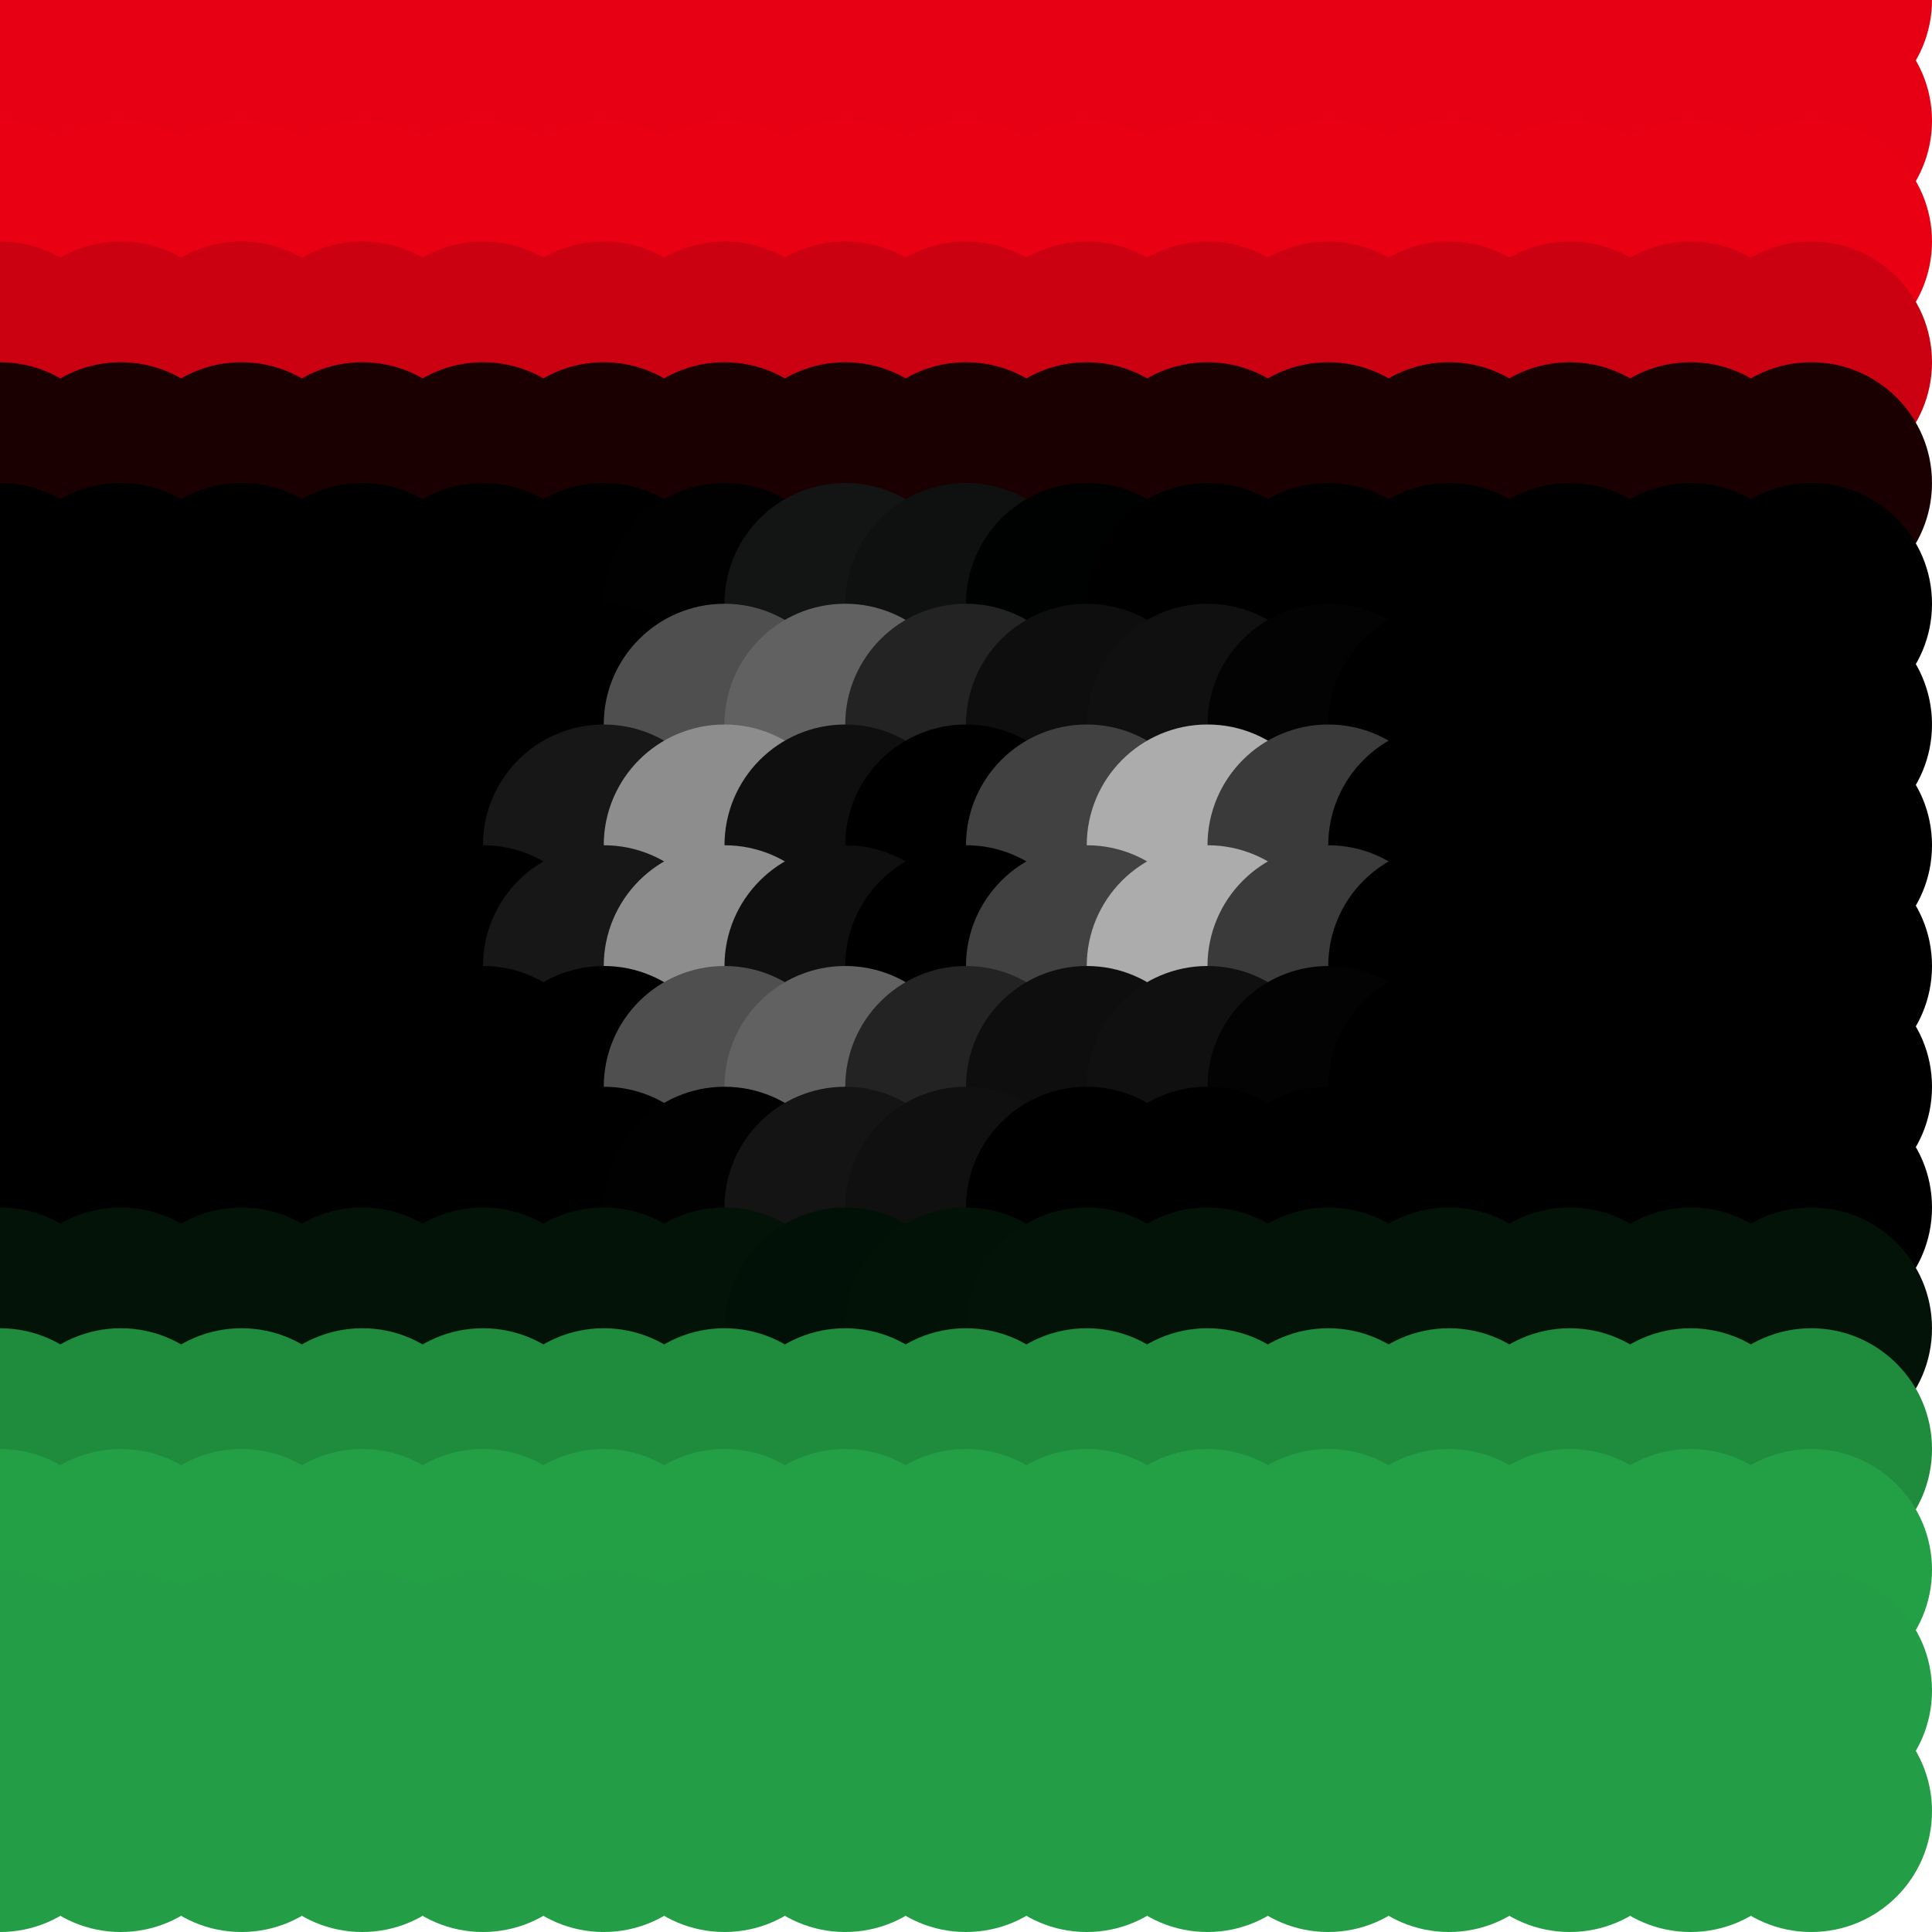 <?xml version="1.0" standalone="no"?>
<!DOCTYPE svg PUBLIC "-//W3C//DTD SVG 20010904//EN"
  "http://www.w3.org/TR/2001/REC-SVG-20010904/DTD/svg10.dtd">
<svg width="16" height="16">
  <circle cx="0" cy="0" r="1" fill="srgba(231,0,19,1)"/>
  <circle cx="1" cy="0" r="1" fill="srgba(231,0,19,1)"/>
  <circle cx="2" cy="0" r="1" fill="srgba(231,0,19,1)"/>
  <circle cx="3" cy="0" r="1" fill="srgba(231,0,19,1)"/>
  <circle cx="4" cy="0" r="1" fill="srgba(231,0,19,1)"/>
  <circle cx="5" cy="0" r="1" fill="srgba(231,0,19,1)"/>
  <circle cx="6" cy="0" r="1" fill="srgba(231,0,19,1)"/>
  <circle cx="7" cy="0" r="1" fill="srgba(231,0,19,1)"/>
  <circle cx="8" cy="0" r="1" fill="srgba(231,0,19,1)"/>
  <circle cx="9" cy="0" r="1" fill="srgba(231,0,19,1)"/>
  <circle cx="10" cy="0" r="1" fill="srgba(231,0,19,1)"/>
  <circle cx="11" cy="0" r="1" fill="srgba(231,0,19,1)"/>
  <circle cx="12" cy="0" r="1" fill="srgba(231,0,19,1)"/>
  <circle cx="13" cy="0" r="1" fill="srgba(231,0,19,1)"/>
  <circle cx="14" cy="0" r="1" fill="srgba(231,0,19,1)"/>
  <circle cx="15" cy="0" r="1" fill="srgba(231,0,19,1)"/>
  <circle cx="0" cy="1" r="1" fill="srgba(231,0,19,1)"/>
  <circle cx="1" cy="1" r="1" fill="srgba(231,0,19,1)"/>
  <circle cx="2" cy="1" r="1" fill="srgba(231,0,19,1)"/>
  <circle cx="3" cy="1" r="1" fill="srgba(231,0,19,1)"/>
  <circle cx="4" cy="1" r="1" fill="srgba(231,0,19,1)"/>
  <circle cx="5" cy="1" r="1" fill="srgba(231,0,19,1)"/>
  <circle cx="6" cy="1" r="1" fill="srgba(231,0,19,1)"/>
  <circle cx="7" cy="1" r="1" fill="srgba(231,0,19,1)"/>
  <circle cx="8" cy="1" r="1" fill="srgba(231,0,19,1)"/>
  <circle cx="9" cy="1" r="1" fill="srgba(231,0,19,1)"/>
  <circle cx="10" cy="1" r="1" fill="srgba(231,0,19,1)"/>
  <circle cx="11" cy="1" r="1" fill="srgba(231,0,19,1)"/>
  <circle cx="12" cy="1" r="1" fill="srgba(231,0,19,1)"/>
  <circle cx="13" cy="1" r="1" fill="srgba(231,0,19,1)"/>
  <circle cx="14" cy="1" r="1" fill="srgba(231,0,19,1)"/>
  <circle cx="15" cy="1" r="1" fill="srgba(231,0,19,1)"/>
  <circle cx="0" cy="2" r="1" fill="srgba(91.296%,0%,7.509%,1)"/>
  <circle cx="1" cy="2" r="1" fill="srgba(91.296%,0%,7.509%,1)"/>
  <circle cx="2" cy="2" r="1" fill="srgba(91.296%,0%,7.509%,1)"/>
  <circle cx="3" cy="2" r="1" fill="srgba(91.296%,0%,7.509%,1)"/>
  <circle cx="4" cy="2" r="1" fill="srgba(91.296%,0%,7.509%,1)"/>
  <circle cx="5" cy="2" r="1" fill="srgba(91.296%,0%,7.509%,1)"/>
  <circle cx="6" cy="2" r="1" fill="srgba(91.296%,0%,7.509%,1)"/>
  <circle cx="7" cy="2" r="1" fill="srgba(91.296%,0%,7.509%,1)"/>
  <circle cx="8" cy="2" r="1" fill="srgba(91.296%,0%,7.509%,1)"/>
  <circle cx="9" cy="2" r="1" fill="srgba(91.296%,0%,7.509%,1)"/>
  <circle cx="10" cy="2" r="1" fill="srgba(91.296%,0%,7.509%,1)"/>
  <circle cx="11" cy="2" r="1" fill="srgba(91.296%,0%,7.509%,1)"/>
  <circle cx="12" cy="2" r="1" fill="srgba(91.296%,0%,7.509%,1)"/>
  <circle cx="13" cy="2" r="1" fill="srgba(91.296%,0%,7.509%,1)"/>
  <circle cx="14" cy="2" r="1" fill="srgba(91.296%,0%,7.509%,1)"/>
  <circle cx="15" cy="2" r="1" fill="srgba(91.296%,0%,7.509%,1)"/>
  <circle cx="0" cy="3" r="1" fill="srgba(79.663%,0%,6.552%,1)"/>
  <circle cx="1" cy="3" r="1" fill="srgba(79.663%,0%,6.552%,1)"/>
  <circle cx="2" cy="3" r="1" fill="srgba(79.663%,0%,6.552%,1)"/>
  <circle cx="3" cy="3" r="1" fill="srgba(79.663%,0%,6.552%,1)"/>
  <circle cx="4" cy="3" r="1" fill="srgba(79.663%,0%,6.552%,1)"/>
  <circle cx="5" cy="3" r="1" fill="srgba(79.663%,0%,6.552%,1)"/>
  <circle cx="6" cy="3" r="1" fill="srgba(79.663%,0%,6.552%,1)"/>
  <circle cx="7" cy="3" r="1" fill="srgba(79.663%,0%,6.552%,1)"/>
  <circle cx="8" cy="3" r="1" fill="srgba(79.663%,0%,6.552%,1)"/>
  <circle cx="9" cy="3" r="1" fill="srgba(79.663%,0%,6.552%,1)"/>
  <circle cx="10" cy="3" r="1" fill="srgba(79.663%,0%,6.552%,1)"/>
  <circle cx="11" cy="3" r="1" fill="srgba(79.663%,0%,6.552%,1)"/>
  <circle cx="12" cy="3" r="1" fill="srgba(79.663%,0%,6.552%,1)"/>
  <circle cx="13" cy="3" r="1" fill="srgba(79.663%,0%,6.552%,1)"/>
  <circle cx="14" cy="3" r="1" fill="srgba(79.663%,0%,6.552%,1)"/>
  <circle cx="15" cy="3" r="1" fill="srgba(79.663%,0%,6.552%,1)"/>
  <circle cx="0" cy="4" r="1" fill="srgba(10.925%,0%,0.899%,1)"/>
  <circle cx="1" cy="4" r="1" fill="srgba(10.925%,0%,0.899%,1)"/>
  <circle cx="2" cy="4" r="1" fill="srgba(10.925%,0%,0.899%,1)"/>
  <circle cx="3" cy="4" r="1" fill="srgba(10.925%,0%,0.899%,1)"/>
  <circle cx="4" cy="4" r="1" fill="srgba(10.925%,0%,0.899%,1)"/>
  <circle cx="5" cy="4" r="1" fill="srgba(10.927%,0%,0.9%,1)"/>
  <circle cx="6" cy="4" r="1" fill="srgba(10.893%,0%,0.865%,1)"/>
  <circle cx="7" cy="4" r="1" fill="srgba(10.44%,0%,0.412%,1)"/>
  <circle cx="8" cy="4" r="1" fill="srgba(10.495%,0%,0.468%,1)"/>
  <circle cx="9" cy="4" r="1" fill="srgba(10.903%,0%,0.876%,1)"/>
  <circle cx="10" cy="4" r="1" fill="srgba(10.927%,0%,0.9%,1)"/>
  <circle cx="11" cy="4" r="1" fill="srgba(10.925%,0%,0.899%,1)"/>
  <circle cx="12" cy="4" r="1" fill="srgba(10.925%,0%,0.899%,1)"/>
  <circle cx="13" cy="4" r="1" fill="srgba(10.925%,0%,0.899%,1)"/>
  <circle cx="14" cy="4" r="1" fill="srgba(10.925%,0%,0.899%,1)"/>
  <circle cx="15" cy="4" r="1" fill="srgba(10.925%,0%,0.899%,1)"/>
  <circle cx="0" cy="5" r="1" fill="black"/>
  <circle cx="1" cy="5" r="1" fill="black"/>
  <circle cx="2" cy="5" r="1" fill="black"/>
  <circle cx="3" cy="5" r="1" fill="black"/>
  <circle cx="4" cy="5" r="1" fill="black"/>
  <circle cx="5" cy="5" r="1" fill="black"/>
  <circle cx="6" cy="5" r="1" fill="srgba(0.597%,0.742%,0.729%,1)"/>
  <circle cx="7" cy="5" r="1" fill="srgba(7.796%,8.464%,8.408%,1)"/>
  <circle cx="8" cy="5" r="1" fill="srgba(6.151%,6.845%,6.787%,1)"/>
  <circle cx="9" cy="5" r="1" fill="srgba(0.298%,0.507%,0.484%,1)"/>
  <circle cx="10" cy="5" r="1" fill="black"/>
  <circle cx="11" cy="5" r="1" fill="black"/>
  <circle cx="12" cy="5" r="1" fill="black"/>
  <circle cx="13" cy="5" r="1" fill="black"/>
  <circle cx="14" cy="5" r="1" fill="black"/>
  <circle cx="15" cy="5" r="1" fill="black"/>
  <circle cx="0" cy="6" r="1" fill="black"/>
  <circle cx="1" cy="6" r="1" fill="black"/>
  <circle cx="2" cy="6" r="1" fill="black"/>
  <circle cx="3" cy="6" r="1" fill="black"/>
  <circle cx="4" cy="6" r="1" fill="black"/>
  <circle cx="5" cy="6" r="1" fill="srgba(0.101%,0.101%,0.101%,1)"/>
  <circle cx="6" cy="6" r="1" fill="srgba(31.202%,31.202%,31.202%,1)"/>
  <circle cx="7" cy="6" r="1" fill="srgba(38.021%,38.021%,38.021%,1)"/>
  <circle cx="8" cy="6" r="1" fill="srgba(14.04%,14.04%,14.04%,1)"/>
  <circle cx="9" cy="6" r="1" fill="srgba(5.53%,5.53%,5.53%,1)"/>
  <circle cx="10" cy="6" r="1" fill="srgba(6.485%,6.485%,6.485%,1)"/>
  <circle cx="11" cy="6" r="1" fill="srgba(1.389%,1.389%,1.389%,1)"/>
  <circle cx="12" cy="6" r="1" fill="srgba(0.032%,0.032%,0.032%,1)"/>
  <circle cx="13" cy="6" r="1" fill="black"/>
  <circle cx="14" cy="6" r="1" fill="black"/>
  <circle cx="15" cy="6" r="1" fill="black"/>
  <circle cx="0" cy="7" r="1" fill="black"/>
  <circle cx="1" cy="7" r="1" fill="black"/>
  <circle cx="2" cy="7" r="1" fill="black"/>
  <circle cx="3" cy="7" r="1" fill="black"/>
  <circle cx="4" cy="7" r="1" fill="black"/>
  <circle cx="5" cy="7" r="1" fill="srgba(9.22%,9.22%,9.22%,1)"/>
  <circle cx="6" cy="7" r="1" fill="srgba(55.155%,55.155%,55.155%,1)"/>
  <circle cx="7" cy="7" r="1" fill="srgba(6.101%,6.101%,6.101%,1)"/>
  <circle cx="8" cy="7" r="1" fill="black"/>
  <circle cx="9" cy="7" r="1" fill="srgba(25.742%,25.742%,25.742%,1)"/>
  <circle cx="10" cy="7" r="1" fill="srgba(67.41%,67.41%,67.41%,1)"/>
  <circle cx="11" cy="7" r="1" fill="srgba(22.731%,22.731%,22.731%,1)"/>
  <circle cx="12" cy="7" r="1" fill="black"/>
  <circle cx="13" cy="7" r="1" fill="black"/>
  <circle cx="14" cy="7" r="1" fill="black"/>
  <circle cx="15" cy="7" r="1" fill="black"/>
  <circle cx="0" cy="8" r="1" fill="black"/>
  <circle cx="1" cy="8" r="1" fill="black"/>
  <circle cx="2" cy="8" r="1" fill="black"/>
  <circle cx="3" cy="8" r="1" fill="black"/>
  <circle cx="4" cy="8" r="1" fill="black"/>
  <circle cx="5" cy="8" r="1" fill="srgba(9.207%,9.207%,9.207%,1)"/>
  <circle cx="6" cy="8" r="1" fill="srgba(55.155%,55.155%,55.155%,1)"/>
  <circle cx="7" cy="8" r="1" fill="srgba(6.123%,6.123%,6.123%,1)"/>
  <circle cx="8" cy="8" r="1" fill="black"/>
  <circle cx="9" cy="8" r="1" fill="srgba(25.719%,25.719%,25.719%,1)"/>
  <circle cx="10" cy="8" r="1" fill="srgba(67.359%,67.359%,67.359%,1)"/>
  <circle cx="11" cy="8" r="1" fill="srgba(22.707%,22.707%,22.707%,1)"/>
  <circle cx="12" cy="8" r="1" fill="black"/>
  <circle cx="13" cy="8" r="1" fill="black"/>
  <circle cx="14" cy="8" r="1" fill="black"/>
  <circle cx="15" cy="8" r="1" fill="black"/>
  <circle cx="0" cy="9" r="1" fill="black"/>
  <circle cx="1" cy="9" r="1" fill="black"/>
  <circle cx="2" cy="9" r="1" fill="black"/>
  <circle cx="3" cy="9" r="1" fill="black"/>
  <circle cx="4" cy="9" r="1" fill="black"/>
  <circle cx="5" cy="9" r="1" fill="srgba(0.096%,0.096%,0.096%,1)"/>
  <circle cx="6" cy="9" r="1" fill="srgba(31.148%,31.148%,31.148%,1)"/>
  <circle cx="7" cy="9" r="1" fill="srgba(38.059%,38.059%,38.059%,1)"/>
  <circle cx="8" cy="9" r="1" fill="srgba(14.031%,14.031%,14.031%,1)"/>
  <circle cx="9" cy="9" r="1" fill="srgba(5.492%,5.492%,5.492%,1)"/>
  <circle cx="10" cy="9" r="1" fill="srgba(6.447%,6.447%,6.447%,1)"/>
  <circle cx="11" cy="9" r="1" fill="srgba(1.375%,1.375%,1.375%,1)"/>
  <circle cx="12" cy="9" r="1" fill="srgba(0.034%,0.034%,0.034%,1)"/>
  <circle cx="13" cy="9" r="1" fill="black"/>
  <circle cx="14" cy="9" r="1" fill="black"/>
  <circle cx="15" cy="9" r="1" fill="black"/>
  <circle cx="0" cy="10" r="1" fill="black"/>
  <circle cx="1" cy="10" r="1" fill="black"/>
  <circle cx="2" cy="10" r="1" fill="black"/>
  <circle cx="3" cy="10" r="1" fill="black"/>
  <circle cx="4" cy="10" r="1" fill="black"/>
  <circle cx="5" cy="10" r="1" fill="black"/>
  <circle cx="6" cy="10" r="1" fill="srgba(0.711%,0.633%,0.687%,1)"/>
  <circle cx="7" cy="10" r="1" fill="srgba(8.345%,7.99%,8.243%,1)"/>
  <circle cx="8" cy="10" r="1" fill="srgba(6.719%,6.348%,6.612%,1)"/>
  <circle cx="9" cy="10" r="1" fill="srgba(0.456%,0.343%,0.42%,1)"/>
  <circle cx="10" cy="10" r="1" fill="black"/>
  <circle cx="11" cy="10" r="1" fill="black"/>
  <circle cx="12" cy="10" r="1" fill="black"/>
  <circle cx="13" cy="10" r="1" fill="black"/>
  <circle cx="14" cy="10" r="1" fill="black"/>
  <circle cx="15" cy="10" r="1" fill="black"/>
  <circle cx="0" cy="11" r="1" fill="srgba(1.656%,7.474%,3.311%,1)"/>
  <circle cx="1" cy="11" r="1" fill="srgba(1.656%,7.474%,3.311%,1)"/>
  <circle cx="2" cy="11" r="1" fill="srgba(1.656%,7.474%,3.311%,1)"/>
  <circle cx="3" cy="11" r="1" fill="srgba(1.656%,7.474%,3.311%,1)"/>
  <circle cx="4" cy="11" r="1" fill="srgba(1.656%,7.474%,3.311%,1)"/>
  <circle cx="5" cy="11" r="1" fill="srgba(1.657%,7.475%,3.313%,1)"/>
  <circle cx="6" cy="11" r="1" fill="srgba(1.624%,7.442%,3.279%,1)"/>
  <circle cx="7" cy="11" r="1" fill="srgba(1.17%,6.989%,2.826%,1)"/>
  <circle cx="8" cy="11" r="1" fill="srgba(1.225%,7.044%,2.881%,1)"/>
  <circle cx="9" cy="11" r="1" fill="srgba(1.633%,7.451%,3.288%,1)"/>
  <circle cx="10" cy="11" r="1" fill="srgba(1.657%,7.475%,3.313%,1)"/>
  <circle cx="11" cy="11" r="1" fill="srgba(1.656%,7.474%,3.311%,1)"/>
  <circle cx="12" cy="11" r="1" fill="srgba(1.656%,7.474%,3.311%,1)"/>
  <circle cx="13" cy="11" r="1" fill="srgba(1.656%,7.474%,3.311%,1)"/>
  <circle cx="14" cy="11" r="1" fill="srgba(1.656%,7.474%,3.311%,1)"/>
  <circle cx="15" cy="11" r="1" fill="srgba(1.656%,7.474%,3.311%,1)"/>
  <circle cx="0" cy="12" r="1" fill="srgba(12.07%,54.487%,24.14%,1)"/>
  <circle cx="1" cy="12" r="1" fill="srgba(12.07%,54.487%,24.14%,1)"/>
  <circle cx="2" cy="12" r="1" fill="srgba(12.07%,54.487%,24.14%,1)"/>
  <circle cx="3" cy="12" r="1" fill="srgba(12.07%,54.487%,24.14%,1)"/>
  <circle cx="4" cy="12" r="1" fill="srgba(12.07%,54.487%,24.14%,1)"/>
  <circle cx="5" cy="12" r="1" fill="srgba(12.07%,54.487%,24.14%,1)"/>
  <circle cx="6" cy="12" r="1" fill="srgba(12.07%,54.487%,24.14%,1)"/>
  <circle cx="7" cy="12" r="1" fill="srgba(12.07%,54.487%,24.14%,1)"/>
  <circle cx="8" cy="12" r="1" fill="srgba(12.07%,54.487%,24.14%,1)"/>
  <circle cx="9" cy="12" r="1" fill="srgba(12.07%,54.487%,24.14%,1)"/>
  <circle cx="10" cy="12" r="1" fill="srgba(12.07%,54.487%,24.14%,1)"/>
  <circle cx="11" cy="12" r="1" fill="srgba(12.07%,54.487%,24.14%,1)"/>
  <circle cx="12" cy="12" r="1" fill="srgba(12.07%,54.487%,24.14%,1)"/>
  <circle cx="13" cy="12" r="1" fill="srgba(12.07%,54.487%,24.14%,1)"/>
  <circle cx="14" cy="12" r="1" fill="srgba(12.07%,54.487%,24.14%,1)"/>
  <circle cx="15" cy="12" r="1" fill="srgba(12.07%,54.487%,24.14%,1)"/>
  <circle cx="0" cy="13" r="1" fill="srgba(13.832%,62.444%,27.666%,1)"/>
  <circle cx="1" cy="13" r="1" fill="srgba(13.832%,62.444%,27.666%,1)"/>
  <circle cx="2" cy="13" r="1" fill="srgba(13.832%,62.444%,27.666%,1)"/>
  <circle cx="3" cy="13" r="1" fill="srgba(13.832%,62.444%,27.666%,1)"/>
  <circle cx="4" cy="13" r="1" fill="srgba(13.832%,62.444%,27.666%,1)"/>
  <circle cx="5" cy="13" r="1" fill="srgba(13.832%,62.444%,27.666%,1)"/>
  <circle cx="6" cy="13" r="1" fill="srgba(13.832%,62.444%,27.666%,1)"/>
  <circle cx="7" cy="13" r="1" fill="srgba(13.832%,62.444%,27.666%,1)"/>
  <circle cx="8" cy="13" r="1" fill="srgba(13.832%,62.444%,27.666%,1)"/>
  <circle cx="9" cy="13" r="1" fill="srgba(13.832%,62.444%,27.666%,1)"/>
  <circle cx="10" cy="13" r="1" fill="srgba(13.832%,62.444%,27.666%,1)"/>
  <circle cx="11" cy="13" r="1" fill="srgba(13.832%,62.444%,27.666%,1)"/>
  <circle cx="12" cy="13" r="1" fill="srgba(13.832%,62.444%,27.666%,1)"/>
  <circle cx="13" cy="13" r="1" fill="srgba(13.832%,62.444%,27.666%,1)"/>
  <circle cx="14" cy="13" r="1" fill="srgba(13.832%,62.444%,27.666%,1)"/>
  <circle cx="15" cy="13" r="1" fill="srgba(13.832%,62.444%,27.666%,1)"/>
  <circle cx="0" cy="14" r="1" fill="srgba(35,158,70,1)"/>
  <circle cx="1" cy="14" r="1" fill="srgba(35,158,70,1)"/>
  <circle cx="2" cy="14" r="1" fill="srgba(35,158,70,1)"/>
  <circle cx="3" cy="14" r="1" fill="srgba(35,158,70,1)"/>
  <circle cx="4" cy="14" r="1" fill="srgba(35,158,70,1)"/>
  <circle cx="5" cy="14" r="1" fill="srgba(35,158,70,1)"/>
  <circle cx="6" cy="14" r="1" fill="srgba(35,158,70,1)"/>
  <circle cx="7" cy="14" r="1" fill="srgba(35,158,70,1)"/>
  <circle cx="8" cy="14" r="1" fill="srgba(35,158,70,1)"/>
  <circle cx="9" cy="14" r="1" fill="srgba(35,158,70,1)"/>
  <circle cx="10" cy="14" r="1" fill="srgba(35,158,70,1)"/>
  <circle cx="11" cy="14" r="1" fill="srgba(35,158,70,1)"/>
  <circle cx="12" cy="14" r="1" fill="srgba(35,158,70,1)"/>
  <circle cx="13" cy="14" r="1" fill="srgba(35,158,70,1)"/>
  <circle cx="14" cy="14" r="1" fill="srgba(35,158,70,1)"/>
  <circle cx="15" cy="14" r="1" fill="srgba(35,158,70,1)"/>
  <circle cx="0" cy="15" r="1" fill="srgba(35,158,70,1)"/>
  <circle cx="1" cy="15" r="1" fill="srgba(35,158,70,1)"/>
  <circle cx="2" cy="15" r="1" fill="srgba(35,158,70,1)"/>
  <circle cx="3" cy="15" r="1" fill="srgba(35,158,70,1)"/>
  <circle cx="4" cy="15" r="1" fill="srgba(35,158,70,1)"/>
  <circle cx="5" cy="15" r="1" fill="srgba(35,158,70,1)"/>
  <circle cx="6" cy="15" r="1" fill="srgba(35,158,70,1)"/>
  <circle cx="7" cy="15" r="1" fill="srgba(35,158,70,1)"/>
  <circle cx="8" cy="15" r="1" fill="srgba(35,158,70,1)"/>
  <circle cx="9" cy="15" r="1" fill="srgba(35,158,70,1)"/>
  <circle cx="10" cy="15" r="1" fill="srgba(35,158,70,1)"/>
  <circle cx="11" cy="15" r="1" fill="srgba(35,158,70,1)"/>
  <circle cx="12" cy="15" r="1" fill="srgba(35,158,70,1)"/>
  <circle cx="13" cy="15" r="1" fill="srgba(35,158,70,1)"/>
  <circle cx="14" cy="15" r="1" fill="srgba(35,158,70,1)"/>
  <circle cx="15" cy="15" r="1" fill="srgba(35,158,70,1)"/>
</svg>
